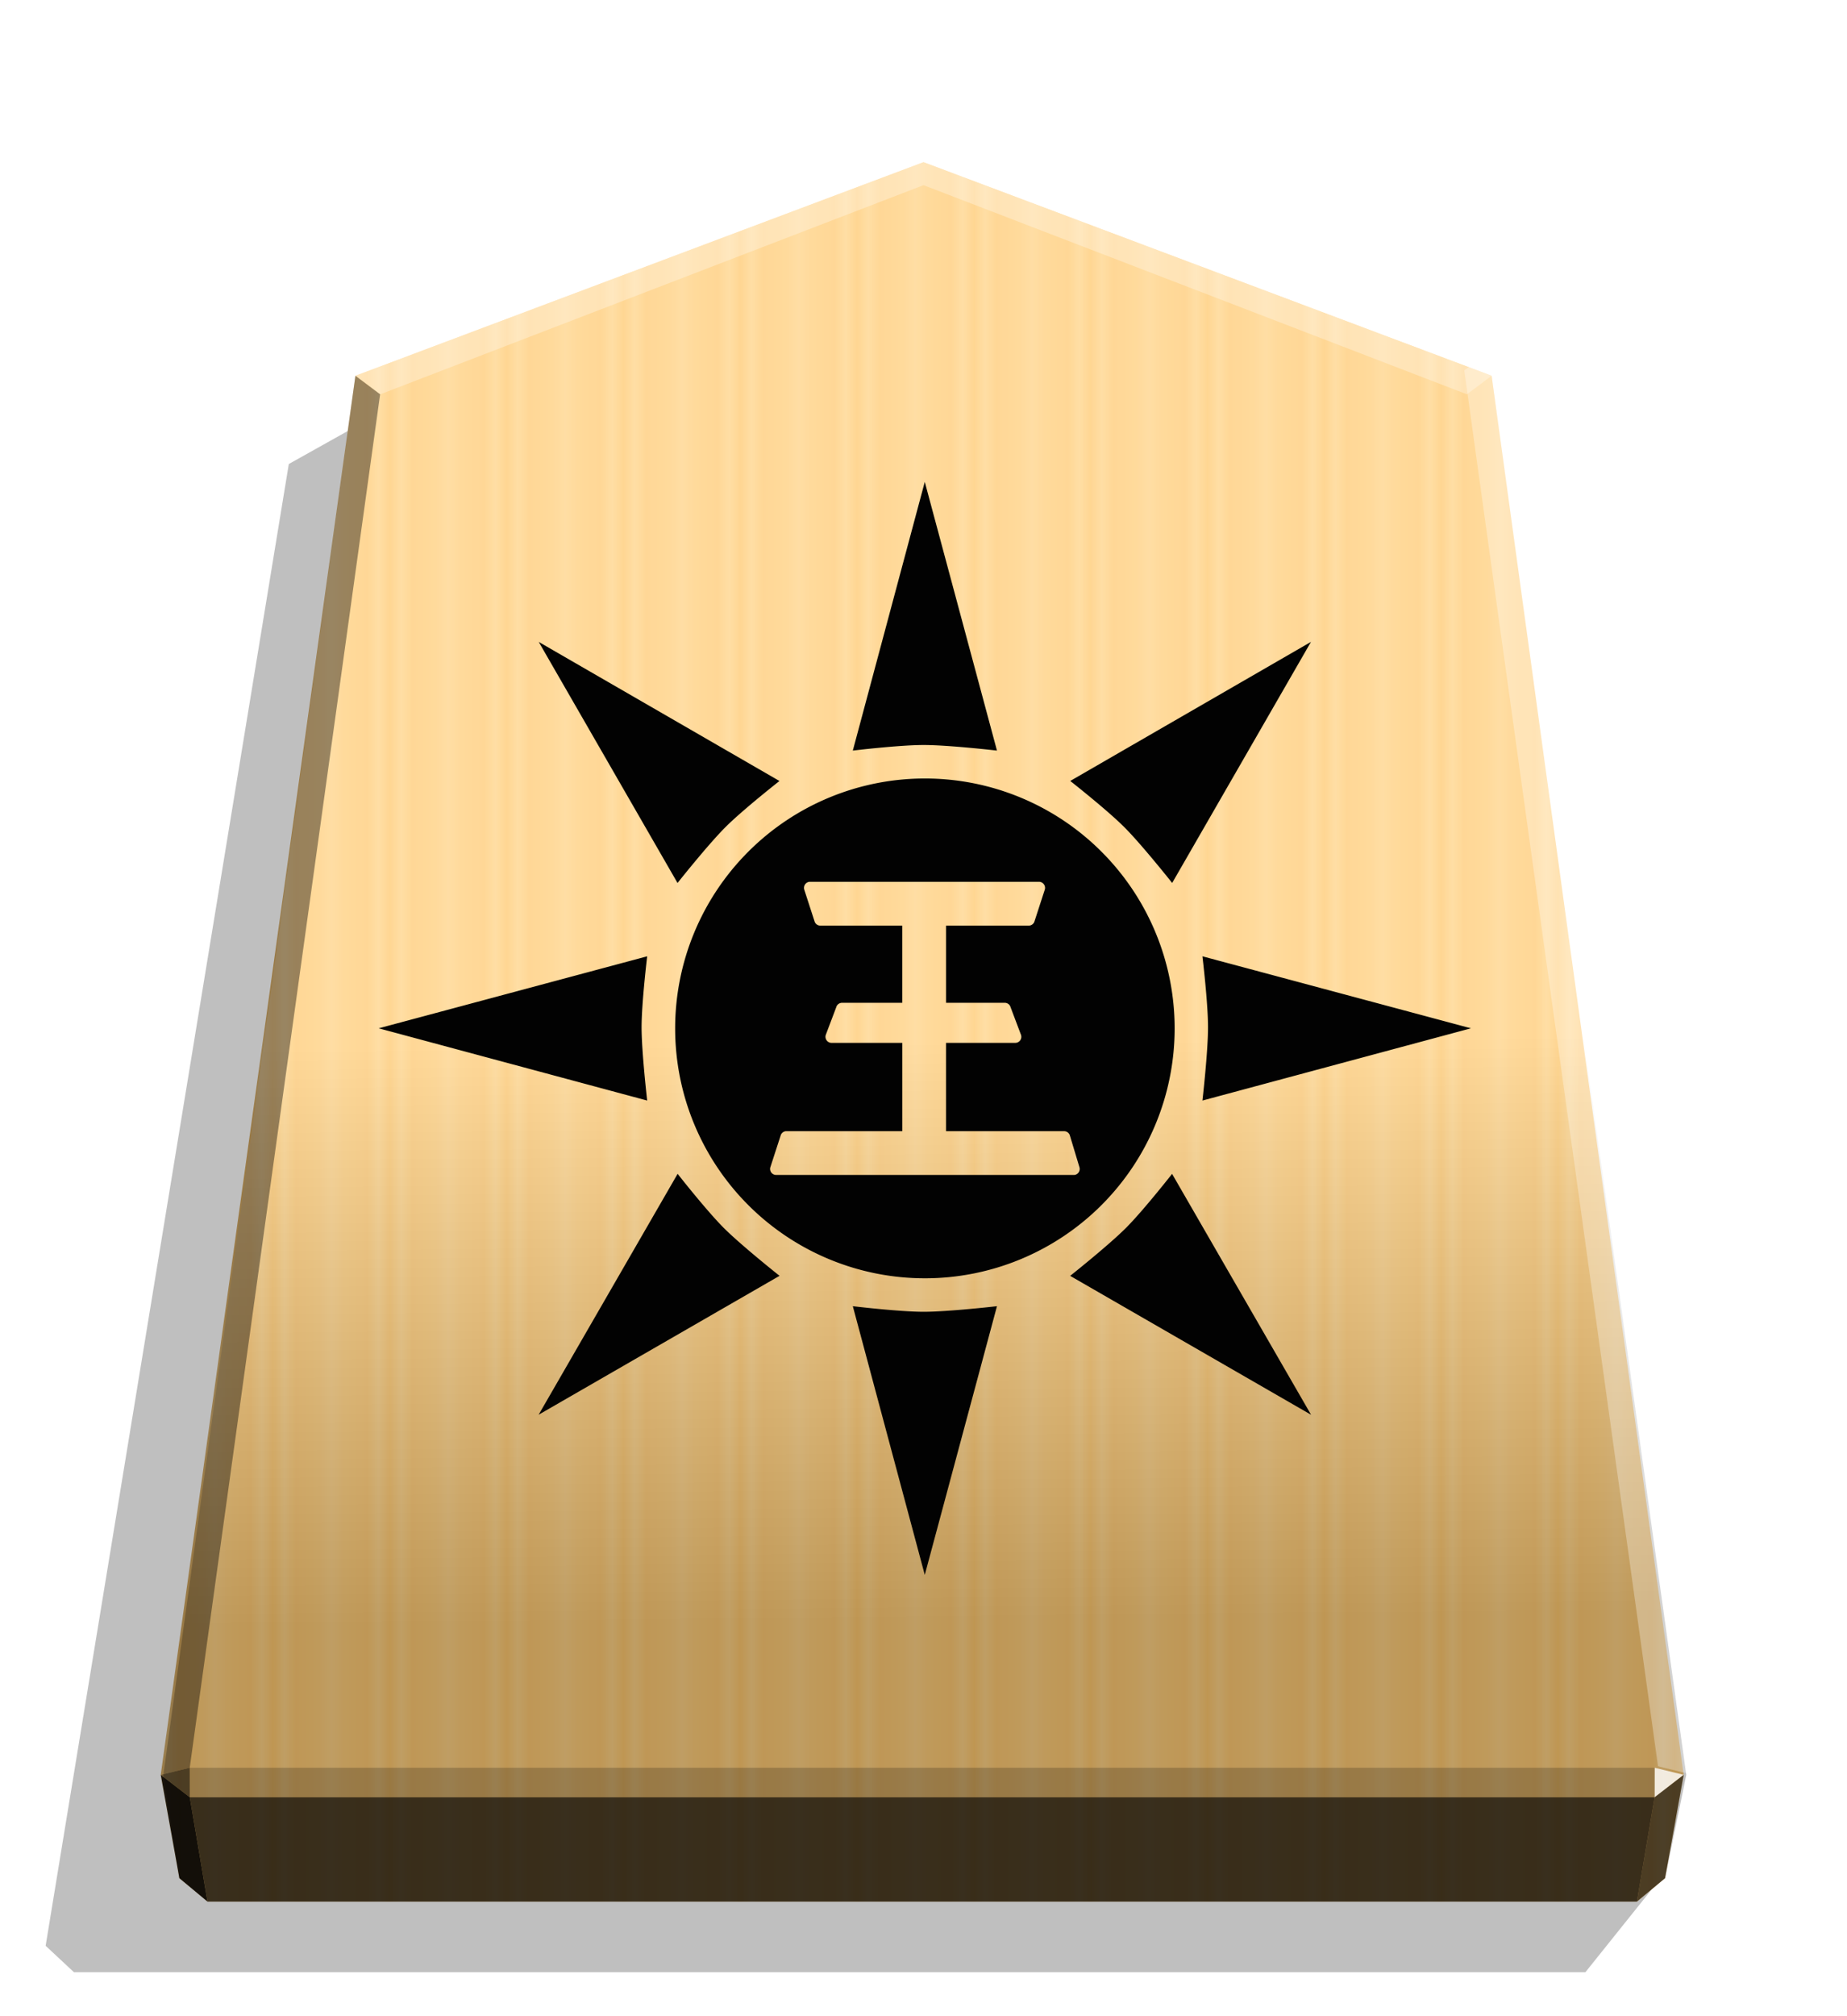 <?xml version="1.0" encoding="UTF-8" standalone="no"?>
<svg
   width="498.898"
   height="544.252"
   viewBox="0 0 1320 1440"
   version="1.1"
   id="svg18291"
   sodipodi:docname="0_QUEEN.svg"
   inkscape:version="1.2 (dc2aedaf03, 2022-05-15)"
   xmlns:inkscape="http://www.inkscape.org/namespaces/inkscape"
   xmlns:sodipodi="http://sodipodi.sourceforge.net/DTD/sodipodi-0.dtd"
   xmlns="http://www.w3.org/2000/svg"
   xmlns:svg="http://www.w3.org/2000/svg">
  <sodipodi:namedview
     id="namedview18293"
     pagecolor="#ffffff"
     bordercolor="#666666"
     borderopacity="1.0"
     inkscape:showpageshadow="2"
     inkscape:pageopacity="0.0"
     inkscape:pagecheckerboard="0"
     inkscape:deskcolor="#d1d1d1"
     showgrid="false"
     inkscape:zoom="1.3789568"
     inkscape:cx="384.34853"
     inkscape:cy="197.25056"
     inkscape:window-width="1941"
     inkscape:window-height="1732"
     inkscape:window-x="4101"
     inkscape:window-y="212"
     inkscape:window-maximized="0"
     inkscape:current-layer="svg18291" />
  <style
     id="style18192"><![CDATA[.B{color-interpolation-filters:sRGB}.C{fill-opacity:.98}]]></style>
  <defs
     id="defs18229">
    <linearGradient
       id="A"
       x1="236.943"
       y1="670.458"
       x2="278.677"
       y2="670.458"
       spreadMethod="reflect"
       gradientUnits="userSpaceOnUse">
      <stop
         offset="0"
         stop-color="#ffd285"
         id="stop18194" />
      <stop
         offset=".232"
         stop-color="#ffcd79"
         id="stop18196" />
      <stop
         offset=".616"
         stop-color="#ffca73"
         id="stop18198" />
      <stop
         offset=".808"
         stop-color="#ffd386"
         id="stop18200" />
      <stop
         offset="1"
         stop-color="#ffc86e"
         id="stop18202" />
    </linearGradient>
    <linearGradient
       id="B"
       x1="660"
       y1="115.844"
       x2="670.254"
       y2="1157.469"
       gradientUnits="userSpaceOnUse">
      <stop
         offset=".604"
         stop-color="#fff"
         id="stop18205" />
      <stop
         offset="1"
         id="stop18207" />
    </linearGradient>
    <filter
       id="C"
       x="-0.01"
       y="-0.011"
       width="1.02"
       height="1.021"
       class="B">
      <feGaussianBlur
         stdDeviation="2.441"
         id="feGaussianBlur18210" />
    </filter>
    <filter
       inkscape:label="Combined Lighting"
       inkscape:menu="Bevels"
       inkscape:menu-tooltip="Basic specular bevel to use for building textures"
       style="color-interpolation-filters:sRGB;"
       id="filter26662"
       x="-0.04"
       y="-0.032"
       width="1.081"
       height="1.064">
      <feGaussianBlur
         stdDeviation="6"
         in="SourceGraphic"
         result="result0"
         id="feGaussianBlur26644" />
      <feDiffuseLighting
         lighting-color="rgb(255,255,255)"
         diffuseConstant="1"
         surfaceScale="4"
         result="result5"
         id="feDiffuseLighting26648">
        <feDistantLight
           elevation="45"
           azimuth="235"
           id="feDistantLight26646" />
      </feDiffuseLighting>
      <feComposite
         k1="1.4"
         in2="SourceGraphic"
         in="result5"
         result="fbSourceGraphic"
         operator="arithmetic"
         id="feComposite26650" />
      <feGaussianBlur
         result="result0"
         in="fbSourceGraphic"
         stdDeviation="6"
         id="feGaussianBlur26652" />
      <feSpecularLighting
         specularExponent="25"
         specularConstant="1"
         surfaceScale="4"
         lighting-color="rgb(255,255,255)"
         result="result1"
         in="result0"
         id="feSpecularLighting26656">
        <feDistantLight
           azimuth="235"
           elevation="45"
           id="feDistantLight26654" />
      </feSpecularLighting>
      <feComposite
         k3="1"
         k2="1"
         operator="arithmetic"
         in="fbSourceGraphic"
         in2="result1"
         result="result4"
         id="feComposite26658" />
      <feComposite
         operator="in"
         result="result2"
         in2="SourceGraphic"
         in="result4"
         id="feComposite26660" />
    </filter>
    <filter
       inkscape:label="Combined Lighting"
       inkscape:menu="Bevels"
       inkscape:menu-tooltip="Basic specular bevel to use for building textures"
       style="color-interpolation-filters:sRGB;"
       id="filter27470"
       x="-0.042"
       y="-0.033"
       width="1.083"
       height="1.067">
      <feGaussianBlur
         stdDeviation="6"
         in="SourceGraphic"
         result="result0"
         id="feGaussianBlur27452" />
      <feDiffuseLighting
         lighting-color="rgb(255,255,255)"
         diffuseConstant="1"
         surfaceScale="4"
         result="result5"
         id="feDiffuseLighting27456">
        <feDistantLight
           elevation="45"
           azimuth="235"
           id="feDistantLight27454" />
      </feDiffuseLighting>
      <feComposite
         k1="1.4"
         in2="SourceGraphic"
         in="result5"
         result="fbSourceGraphic"
         operator="arithmetic"
         id="feComposite27458" />
      <feGaussianBlur
         result="result0"
         in="fbSourceGraphic"
         stdDeviation="6"
         id="feGaussianBlur27460" />
      <feSpecularLighting
         specularExponent="25"
         specularConstant="1"
         surfaceScale="4"
         lighting-color="rgb(255,255,255)"
         result="result1"
         in="result0"
         id="feSpecularLighting27464">
        <feDistantLight
           azimuth="235"
           elevation="45"
           id="feDistantLight27462" />
      </feSpecularLighting>
      <feComposite
         k3="1"
         k2="1"
         operator="arithmetic"
         in="fbSourceGraphic"
         in2="result1"
         result="result4"
         id="feComposite27466" />
      <feComposite
         operator="in"
         result="result2"
         in2="SourceGraphic"
         in="result4"
         id="feComposite27468" />
    </filter>
    <filter
       inkscape:label="Combined Lighting"
       inkscape:menu="Bevels"
       inkscape:menu-tooltip="Basic specular bevel to use for building textures"
       style="color-interpolation-filters:sRGB;"
       id="filter28288"
       x="-0.037"
       y="-0.037"
       width="1.074"
       height="1.074">
      <feGaussianBlur
         stdDeviation="6"
         in="SourceGraphic"
         result="result0"
         id="feGaussianBlur28270" />
      <feDiffuseLighting
         lighting-color="rgb(255,255,255)"
         diffuseConstant="1"
         surfaceScale="4"
         result="result5"
         id="feDiffuseLighting28274">
        <feDistantLight
           elevation="45"
           azimuth="235"
           id="feDistantLight28272" />
      </feDiffuseLighting>
      <feComposite
         k1="1.4"
         in2="SourceGraphic"
         in="result5"
         result="fbSourceGraphic"
         operator="arithmetic"
         id="feComposite28276" />
      <feGaussianBlur
         result="result0"
         in="fbSourceGraphic"
         stdDeviation="6"
         id="feGaussianBlur28278" />
      <feSpecularLighting
         specularExponent="25"
         specularConstant="1"
         surfaceScale="4"
         lighting-color="rgb(255,255,255)"
         result="result1"
         in="result0"
         id="feSpecularLighting28282">
        <feDistantLight
           azimuth="280"
           elevation="45"
           id="feDistantLight28280" />
      </feSpecularLighting>
      <feComposite
         k3="1"
         k2="1"
         operator="arithmetic"
         in="fbSourceGraphic"
         in2="result1"
         result="result4"
         id="feComposite28284" />
      <feComposite
         operator="in"
         result="result2"
         in2="SourceGraphic"
         in="result4"
         id="feComposite28286" />
    </filter>
  </defs>
  <path
     style="mix-blend-mode:multiply"
     d="M-2765.718 268.206l28.198 35.189h538.751l10.087-9.413-86.673-527.828-31.462-17.601z"
     transform="matrix(-2.005 0 0 2.005 -4355.682 800.271)"
     opacity=".5"
     filter="url(#C)"
     id="path18231" />
  <path
     d="M660 115.844L254.043 268.378l-139.111 999.236 13.312 73.804 20.099 16.718H1169.89l20.099-16.718 13.312-73.804-137.282-999.246z"
     fill="url(#A)"
     id="path18233" />
  <path
     d="M660 115.844L253.994 268.369l-137.243 999.246 11.442 73.812 20.099 16.719h1021.563l20.134-16.728 15.13-73.802-139.1-999.248z"
     opacity=".25"
     fill="url(#B)"
     style="mix-blend-mode:overlay"
     id="path18235" />
  <path
     d="M1182.559 1262.571l-.043 21.064 20.75-16.013-20.707-5.052z"
     opacity=".8"
     fill="#fff"
     id="path18237" />
  <path
     d="M1203.266 1267.622l-20.75 16.013-12.661 74.512 20.099-16.719 13.312-73.805z"
     opacity=".6"
     id="path18239" />
  <g
     fill="#fff"
     id="g18247">
    <path
       d="M254.044 268.378l17.664 13.248 388.293-149.381v-16.402z"
       opacity=".3"
       id="path18241" />
    <path
       d="M1066.019 268.368l-17.664 13.248L660 132.246v-16.402z"
       opacity=".3"
       id="path18243" />
    <path
       d="M1064.146 251.267l-17.664 13.248 138.452 996.966 20.707 5.052z"
       opacity=".3"
       id="path18245" />
  </g>
  <path
     d="M253.994 268.369l17.664 13.248-136.07 980.953-20.707 5.052z"
     opacity=".4"
     id="path18249" />
  <path
     d="M114.881 1267.622l20.75 16.013 12.661 74.512-20.099-16.719-13.312-73.805z"
     opacity=".9"
     id="path18251" />
  <path
     d="M135.588 1262.571l.043 21.064-20.75-16.013 20.707-5.052z"
     opacity=".6"
     id="path18253" />
  <path
     d="M135.588 1262.571h1046.971l-.043 21.064H135.631z"
     opacity=".2"
     id="path18255" />
  <path
     d="M1182.516 1283.635l-12.661 74.512H148.292l-12.661-74.512z"
     opacity=".7"
     id="path18257" />
  <path
     id="path27925"
     style="fill:#020202;fill-opacity:1;stroke:none;stroke-width:18.075;stroke-linecap:round;stroke-linejoin:round;stroke-dasharray:none;paint-order:stroke fill markers;filter:url(#filter28288)"
     d="M 660.909,344.193 609.486,536.083 c 0,0 33.023,-3.983 50.622,-3.99 17.658,-0.01 52.4,3.99 52.4,3.99 z m 276.009,114.251 -172.046,99.327 c 6e-4,-5.1e-4 26.169,20.536 38.618,32.975 12.492,12.479 34.225,39.874 34.225,39.874 z m -551.904,0.026 99.198,172.175 c 0,0 21.74,-27.394 34.231,-39.873 12.448,-12.438 38.617,-32.975 38.618,-32.975 z M 660.997,556.01 A 178.488,178.488 0 0 0 482.512,734.495 178.488,178.488 0 0 0 660.997,912.98 178.488,178.488 0 0 0 839.487,734.495 178.488,178.488 0 0 0 660.997,556.01 Z m -82.341,73.778 c 0.046,-0.003 0.093,0.002 0.14,0 0.1,-0.002 0.201,0.01 0.305,0.015 l 163.272,-0.015 c 3.079,-0.104 5.286,2.949 4.237,5.839 l -7.412,22.804 c -0.711,1.702 -2.413,2.751 -4.232,2.647 h -58.849 v 55.144 h 41.884 c 1.981,-0.035 3.716,1.245 4.237,3.157 l 7.404,19.627 c 1.067,2.916 -1.143,5.936 -4.232,5.824 h -49.299 v 63.081 h 84.299 c 1.981,-0.035 3.716,1.27 4.237,3.178 l 6.878,22.804 c 0.584,2.54 -1.143,4.983 -3.701,5.286 H 554.705 c -2.784,0 -4.846,-2.581 -4.232,-5.286 l 7.409,-22.804 c 0.457,-1.727 1.93,-2.979 3.706,-3.178 h 83.24 v -63.081 h -50.374 c -3.089,0.113 -5.296,-2.949 -4.237,-5.839 l 7.412,-19.611 c 0.508,-1.88 2.286,-3.198 4.252,-3.172 h 42.928 v -55.128 h -58.301 c -1.829,0.113 -3.548,-0.965 -4.252,-2.662 l -7.409,-22.789 c -0.991,-2.751 0.94,-5.664 3.808,-5.839 z m -116.132,53.222 -191.89,51.423 191.89,51.599 c 0,0 -4,-34.743 -3.99,-52.4 0.01,-17.6 3.99,-50.622 3.99,-50.622 z m 396.823,0 c 0,0 3.983,33.025 3.99,50.622 0.01,17.658 -3.99,52.4 -3.99,52.4 l 191.89,-51.599 z m -375.067,155.36 -99.332,172.046 172.175,-99.203 c 0,0 -27.394,-21.735 -39.873,-34.225 -12.438,-12.449 -32.97,-38.617 -32.969,-38.618 z m 353.374,0.026 c 5e-4,5e-4 -20.531,26.169 -32.97,38.618 -12.479,12.492 -39.873,34.225 -39.873,34.225 L 936.98,1010.442 Z m -228.167,94.511 51.423,191.89 51.599,-191.89 c 0,0 -34.743,4 -52.4,3.99 -17.6,-0.007 -50.622,-3.99 -50.622,-3.99 z" />
</svg>
